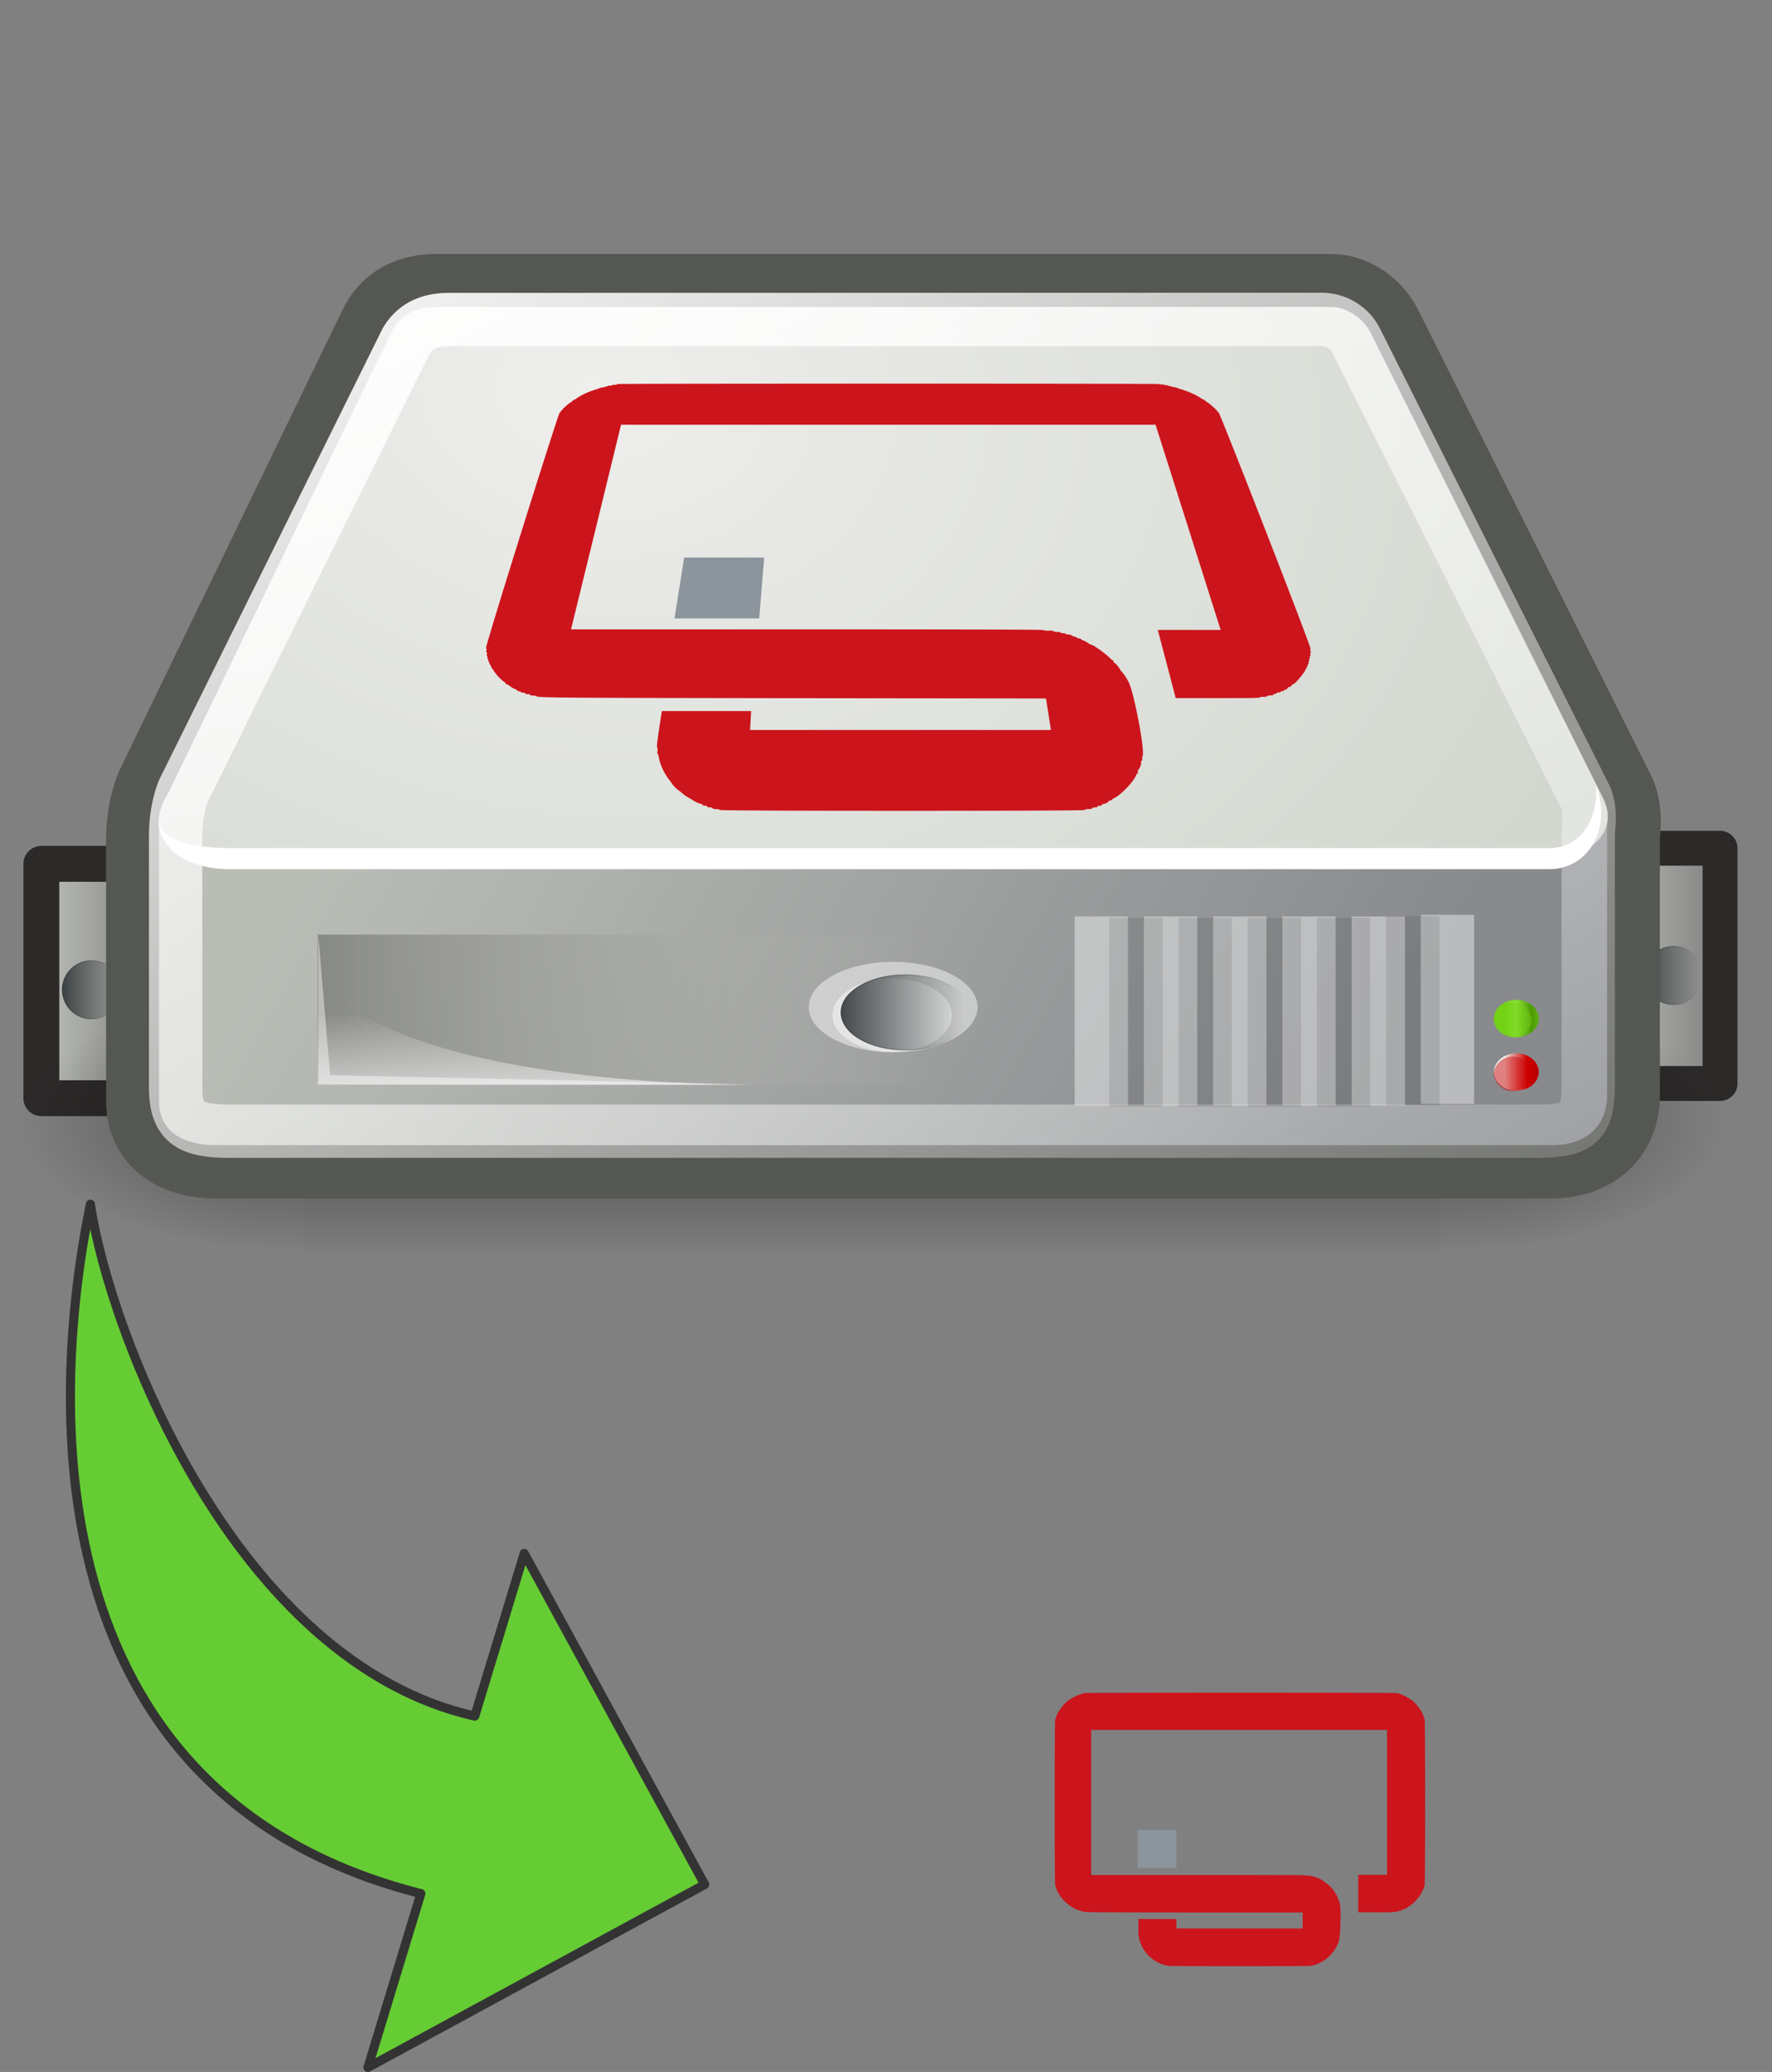 <svg xmlns="http://www.w3.org/2000/svg" xmlns:xlink="http://www.w3.org/1999/xlink" viewBox="0 0 487.57 570.06"><rect x="0" y="0" width="487.57" height="570.06" fill="#808080" stroke="none"/><defs><style>.cls-1,.cls-10,.cls-17,.cls-18,.cls-19{fill:none;}.cls-2{fill:#6c3;stroke:#333;stroke-width:2.5px;}.cls-10,.cls-17,.cls-2,.cls-21,.cls-5,.cls-6{stroke-linecap:round;}.cls-10,.cls-17,.cls-2,.cls-21,.cls-3,.cls-4,.cls-5,.cls-6{stroke-linejoin:round;}.cls-11,.cls-12,.cls-14,.cls-15,.cls-16,.cls-2,.cls-20,.cls-21,.cls-22,.cls-23,.cls-24,.cls-25,.cls-40,.cls-41,.cls-5,.cls-6{fill-rule:evenodd;}.cls-3,.cls-4{stroke:#2c2929;}.cls-3{stroke-width:9.87px;fill:url(#linear-gradient);}.cls-4{stroke-width:9.6px;fill:url(#linear-gradient-2);}.cls-21,.cls-5,.cls-6{stroke-width:0.24px;}.cls-5{fill:url(#linear-gradient-3);stroke:url(#linear-gradient-4);}.cls-6{fill:url(#linear-gradient-5);stroke:url(#linear-gradient-6);}.cls-14,.cls-19,.cls-20,.cls-7,.cls-8,.cls-9{isolation:isolate;}.cls-7,.cls-8,.cls-9{opacity:0.4;}.cls-7{fill:url(#linear-gradient-7);}.cls-8{fill:url(#radial-gradient);}.cls-9{fill:url(#radial-gradient-2);}.cls-10{stroke:#555753;stroke-width:29.34px;}.cls-11{fill:url(#linear-gradient-8);}.cls-12{fill:url(#radial-gradient-3);}.cls-13{fill:url(#linear-gradient-9);}.cls-14{opacity:0.81;fill:url(#linear-gradient-10);}.cls-15,.cls-16,.cls-20{fill:#fff;}.cls-16{fill-opacity:0.46;}.cls-17{stroke-width:14.67px;stroke:url(#linear-gradient-11);}.cls-18{stroke:#fff;stroke-opacity:0.42;}.cls-18,.cls-19{stroke-linecap:square;stroke-width:14.67px;}.cls-19{stroke:#000;opacity:0.1;}.cls-20{opacity:0.44;}.cls-21{fill:url(#linear-gradient-12);stroke:url(#linear-gradient-13);}.cls-22{fill:url(#linear-gradient-14);}.cls-23{fill:#73d216;}.cls-23,.cls-25{fill-opacity:0.46;}.cls-24{fill:url(#linear-gradient-15);}.cls-25{fill:#c00;}.cls-26{clip-path:url(#clip-path);}.cls-27{fill:#302c2d;}.cls-28{fill:#272324;}.cls-29{fill:#393536;}.cls-30{fill:#a7a5a6;}.cls-31{fill:#f4f4f4;}.cls-32{clip-path:url(#clip-path-2);}.cls-33{opacity:0.15;}.cls-34{fill:url(#linear-gradient-16);}.cls-35{fill:#918f90;}.cls-36{fill:#e9e9e9;}.cls-37{clip-path:url(#clip-path-3);}.cls-38{opacity:0.3;}.cls-39{fill:url(#linear-gradient-17);}.cls-40{fill:#cc141c;}.cls-41{fill:#8c949c;}</style><linearGradient id="linear-gradient" x1="-675.19" y1="745.67" x2="-673.06" y2="745.67" gradientTransform="matrix(15.28, 0, 0, -70.78, 10328.68, 53044.71)" gradientUnits="userSpaceOnUse"><stop offset="0" stop-color="#babdb6"/><stop offset="1" stop-color="#babdb6" stop-opacity="0"/></linearGradient><linearGradient id="linear-gradient-2" x1="-694.44" y1="745.62" x2="-692.31" y2="745.62" gradientTransform="matrix(14.42, 0, 0, -71.05, 10456.91, 53242.62)" xlink:href="#linear-gradient"/><linearGradient id="linear-gradient-3" x1="-678.75" y1="750" x2="-677.04" y2="750" gradientTransform="matrix(10.21, 0, 0, -13.53, 7385.94, 10348.82)" gradientUnits="userSpaceOnUse"><stop offset="0" stop-color="#2e3436"/><stop offset="1" stop-color="#2e3436" stop-opacity="0"/></linearGradient><linearGradient id="linear-gradient-4" x1="-678.73" y1="750" x2="-677.06" y2="750" xlink:href="#linear-gradient-3"/><linearGradient id="linear-gradient-5" x1="-646.91" y1="749.99" x2="-645.2" y2="749.99" gradientTransform="matrix(10.19, 0, 0, -14.07, 6613.18, 10753.15)" xlink:href="#linear-gradient-3"/><linearGradient id="linear-gradient-6" x1="-646.88" y1="749.99" x2="-645.22" y2="749.99" gradientTransform="matrix(10.19, 0, 0, -14.07, 6613.18, 10753.15)" xlink:href="#linear-gradient-3"/><linearGradient id="linear-gradient-7" x1="182.24" y1="548.71" x2="182.24" y2="409.4" gradientTransform="matrix(1.13, 0, 0, -0.53, 34.06, 563.13)" gradientUnits="userSpaceOnUse"><stop offset="0" stop-opacity="0"/><stop offset="0.5"/><stop offset="1" stop-opacity="0"/></linearGradient><radialGradient id="radial-gradient" cx="322.28" cy="479.87" r="67.19" gradientTransform="matrix(1.13, 0, 0, -0.53, 40.04, 492.82)" gradientUnits="userSpaceOnUse"><stop offset="0"/><stop offset="1" stop-opacity="0"/></radialGradient><radialGradient id="radial-gradient-2" cx="-779.34" cy="479.87" r="67.19" gradientTransform="translate(-793.19 492.82) rotate(180) scale(1.13 0.53)" xlink:href="#radial-gradient"/><linearGradient id="linear-gradient-8" x1="-677.31" y1="747.08" x2="-660.92" y2="739.93" gradientTransform="matrix(16.6, 0, 0, -12.96, 11346.55, 9831.3)" gradientUnits="userSpaceOnUse"><stop offset="0" stop-color="#babdb6"/><stop offset="1" stop-color="#888a8e"/></linearGradient><radialGradient id="radial-gradient-3" cx="-689.93" cy="780.41" r="12.01" gradientTransform="matrix(21.35, 10.13, 11.8, -15.16, 5690.23, 18857.44)" gradientUnits="userSpaceOnUse"><stop offset="0" stop-color="#eeeeec"/><stop offset="1" stop-color="#d3d7cf"/></radialGradient><linearGradient id="linear-gradient-9" x1="-678.63" y1="741.1" x2="-668.52" y2="741.1" gradientTransform="matrix(16.6, 0, 0, -12.96, 11354, 9884.42)" gradientUnits="userSpaceOnUse"><stop offset="0" stop-color="#888a85"/><stop offset="1" stop-color="#babdb6" stop-opacity="0"/></linearGradient><linearGradient id="linear-gradient-10" x1="-674.12" y1="740.58" x2="-674.15" y2="742.55" gradientTransform="matrix(16.6, 0, 0, -12.96, 11346.55, 9831.3)" gradientUnits="userSpaceOnUse"><stop offset="0" stop-color="#eee"/><stop offset="1" stop-color="#eee" stop-opacity="0"/></linearGradient><linearGradient id="linear-gradient-11" x1="-678.83" y1="759.96" x2="-657.23" y2="730.54" gradientTransform="matrix(16.6, 0, 0, -12.96, 11346.55, 9831.3)" gradientUnits="userSpaceOnUse"><stop offset="0" stop-color="#fff"/><stop offset="1" stop-color="#fff" stop-opacity="0"/></linearGradient><linearGradient id="linear-gradient-12" x1="-696.29" y1="749.1" x2="-694.58" y2="749.1" gradientTransform="matrix(22.5, 0, 0, -17.75, 15899.14, 13503.09)" xlink:href="#linear-gradient-3"/><linearGradient id="linear-gradient-13" x1="-696.27" y1="749.1" x2="-694.6" y2="749.1" gradientTransform="matrix(22.5, 0, 0, -17.75, 15899.14, 13503.09)" xlink:href="#linear-gradient-3"/><linearGradient id="linear-gradient-14" x1="-661.06" y1="753.98" x2="-659.48" y2="753.98" gradientTransform="matrix(7.84, 0, 0, -8.82, 5602.49, 6861.41)" gradientUnits="userSpaceOnUse"><stop offset="0" stop-color="#73d216"/><stop offset="0.26" stop-color="#8ae234"/><stop offset="0.59" stop-color="#4e9a06"/><stop offset="1" stop-color="#73d216"/></linearGradient><linearGradient id="linear-gradient-15" x1="-661.06" y1="755.22" x2="-659.48" y2="755.22" gradientTransform="matrix(7.84, 0, 0, -8.82, 5602.49, 6887.06)" gradientUnits="userSpaceOnUse"><stop offset="0" stop-color="#eeeeec"/><stop offset="0.5" stop-color="#c00"/><stop offset="1" stop-color="#a40000"/></linearGradient><clipPath id="clip-path" transform="translate(-5.76 70.31)"/><clipPath id="clip-path-2" transform="translate(-5.76 70.31)"><polygon class="cls-1" points="267.26 373.29 422.96 373.29 422.96 491.16 267.26 491.16 267.26 373.29 267.26 373.29"/></clipPath><linearGradient id="linear-gradient-16" x1="-728.28" y1="770.28" x2="-727.8" y2="770.28" gradientTransform="matrix(325.83, 250, 250, -325.83, 44996.79, 433427.04)" gradientUnits="userSpaceOnUse"><stop offset="0" stop-color="#fff"/><stop offset="1" stop-color="#231f20"/></linearGradient><clipPath id="clip-path-3" transform="translate(-5.76 70.31)"><polygon class="cls-1" points="289.45 275.57 403.24 275.57 403.24 350.17 289.45 350.17 289.45 275.57 289.45 275.57"/></clipPath><linearGradient id="linear-gradient-17" x1="-732.37" y1="770" x2="-731.89" y2="770" gradientTransform="matrix(-205, -152.5, -152.5, 205, -32304.82, -269182.53)" xlink:href="#linear-gradient-16"/></defs><g id="Layer_2" data-name="Layer 2"><path id="path841" class="cls-2" d="M30.63,261c-10.56,51.44-17.07,162.31,90.93,189.67L107,498.5l92.66-50.32L150,357.08,136.4,401.84C70.43,387,35.92,296.48,30.62,261Z" transform="translate(-5.76 70.31)"/><g id="layer1"><g id="g12792"><g id="g12756"><rect id="rect2300" class="cls-1" width="487.57" height="487.57"/><rect id="rect2231" class="cls-3" x="11.38" y="237.67" width="29.92" height="64.47"/><rect id="rect3211" class="cls-4" x="445.05" y="233.38" width="28.23" height="64.72"/><path id="path3215" class="cls-5" d="M474.25,198.06a8,8,0,0,1-16,0h0a8,8,0,0,1,16,0Z" transform="translate(-5.76 70.31)"/><path id="path4205" class="cls-6" d="M38.94,202a8,8,0,1,1-16,0h0a8,8,0,1,1,16,0Z" transform="translate(-5.76 70.31)"/><rect id="rect6709" class="cls-7" x="83.49" y="270.78" width="312.91" height="74.22"/><path id="path6711" class="cls-8" d="M402.15,200.47v74.22c33.38.14,80.68-16.63,80.68-37.11S445.59,200.47,402.15,200.47Z" transform="translate(-5.76 70.31)"/><path id="path6713" class="cls-9" d="M89.25,200.47v74.22c-33.37.14-80.68-16.63-80.68-37.11S45.81,200.47,89.25,200.47Z" transform="translate(-5.76 70.31)"/><path id="path4196" class="cls-10" d="M125.81,14.24c-6,0-9.82,2.16-12.2,6.27L52,147.69s-2.38,5-2.38,13.24v71.75c0,8,6.26,12.08,15.77,12.08H432.63c9.38,0,15.18-5.34,15.18-13.7V159.3s1-5.72-.89-9.76l-64-127.87c-1.75-3.8-6.06-7.34-10.71-7.43Z" transform="translate(-5.76 70.31)"/><path id="path4170" class="cls-11" d="M49.51,155.77l7.28-5.15,358.16.46,33,2.36v77.62c0,8.37-5.78,13.71-15.16,13.71H65.34c-9.51,0-15.83-4-15.83-12.08Z" transform="translate(-5.76 70.31)"/><path id="path3093" class="cls-12" d="M52.14,147.72c-6.81,10.89,0,17.79,9.86,17.79H433.4c10.66-.18,17.57-7.52,13.6-15.93l-63.94-128c-1.75-3.81-6.23-7.35-10.88-7.44H125.94c-6,0-9.86,2.26-12.24,6.38Z" transform="translate(-5.76 70.31)"/><rect id="rect4174" class="cls-13" x="87.41" y="257.14" width="167.84" height="41.36"/><path id="path4194" class="cls-14" d="M93.17,228.19V198.36c17.48,23.64,79,29.83,123.2,29.83Z" transform="translate(-5.76 70.31)"/><path id="path4201" class="cls-15" d="M444.93,145.59c.61,9.3-3.94,17.22-12.59,17.43h-363c-12.28,0-17.79-2.41-19.85-6.45.87,7,7.87,12.26,19.85,12.26h363c10.25-.25,16.7-10.59,12.88-22.27Z" transform="translate(-5.76 70.31)"/><path id="path4224" class="cls-16" d="M274.74,206.76c0,6.87-10.39,12.44-23.21,12.45s-23.23-5.57-23.24-12.44h0c0-6.87,10.38-12.45,23.21-12.45s23.23,5.56,23.24,12.43Z" transform="translate(-5.76 70.31)"/><path id="path4252" class="cls-17" d="M129.21,17.61c-5.73,0-9.45,2.08-11.75,6L56.37,147s-2.29,4.8-2.29,12.75v69.07c0,10.08,4.23,12.1,15.19,12.1H428.16c12.6,0,14.61-2.35,14.61-13.66V158.19s1-5.51-.86-9.39l-62.79-125a10.65,10.65,0,0,0-9.71-6.23Z" transform="translate(-5.76 70.31)"/><path id="path4282" class="cls-18" d="M404,188.72v37.34" transform="translate(-5.76 70.31)"/><path id="path4284" class="cls-18" d="M385,189.17V226.5" transform="translate(-5.76 70.31)"/><path id="path4286" class="cls-18" d="M365.93,189.17V226.5" transform="translate(-5.76 70.31)"/><path id="path4288" class="cls-18" d="M346.88,189.17V226.5" transform="translate(-5.76 70.31)"/><path id="path4290" class="cls-18" d="M327.84,189.17V226.5" transform="translate(-5.76 70.31)"/><path id="path4292" class="cls-18" d="M308.79,189.17V226.5" transform="translate(-5.76 70.31)"/><path id="path4294" class="cls-19" d="M394.5,189.09v37.34" transform="translate(-5.76 70.31)"/><path id="path4296" class="cls-19" d="M375.45,189.54v37.33" transform="translate(-5.76 70.31)"/><path id="path4298" class="cls-19" d="M356.41,189.54v37.33" transform="translate(-5.76 70.31)"/><path id="path4300" class="cls-19" d="M337.36,189.54v37.33" transform="translate(-5.76 70.31)"/><path id="path4302" class="cls-19" d="M318.31,189.54v37.33" transform="translate(-5.76 70.31)"/><path id="path4572" class="cls-20" d="M93.33,186.93v41.12H213L96.61,225.5Z" transform="translate(-5.76 70.31)"/><path id="path2229" class="cls-16" d="M267.68,209c0,5.59-7.34,10.13-16.42,10.14s-16.43-4.53-16.44-10.13h0c0-5.6,7.35-10.14,16.42-10.14s16.44,4.53,16.44,10.13Z" transform="translate(-5.76 70.31)"/><path id="path4212" class="cls-21" d="M272.55,208.23c0,5.71-7.9,10.35-17.67,10.35S237.2,214,237.2,208.24h0c0-5.72,7.9-10.35,17.66-10.36s17.69,4.63,17.69,10.35Z" transform="translate(-5.76 70.31)"/><path id="path22448" class="cls-22" d="M429.15,209.91c0,2.84-2.76,5.15-6.16,5.15s-6.17-2.3-6.17-5.14h0c0-2.84,2.76-5.14,6.16-5.14s6.17,2.3,6.17,5.14Z" transform="translate(-5.76 70.31)"/><path id="path22450" class="cls-23" d="M427.24,210.43a5.29,5.29,0,0,1-10.51,0h0a5.28,5.28,0,0,1,10.51,0Z" transform="translate(-5.76 70.31)"/><path id="path8888" class="cls-24" d="M429.15,224.62c0,2.84-2.76,5.15-6.16,5.15s-6.17-2.3-6.17-5.14h0c0-2.84,2.76-5.14,6.16-5.14s6.17,2.3,6.17,5.14Z" transform="translate(-5.76 70.31)"/><path id="path8890" class="cls-25" d="M427.24,225.14a5.28,5.28,0,0,1-10.51,0h0a5.28,5.28,0,0,1,10.51,0Z" transform="translate(-5.76 70.31)"/></g></g></g><g class="cls-26"><g id="g20"><path id="path22" class="cls-27" d="M398.65,349.68l-.12.05.12-.05" transform="translate(-5.76 70.31)"/></g><g id="g24"><path id="path26" class="cls-27" d="M397.9,349.92l-.19.05.19-.05" transform="translate(-5.76 70.31)"/></g><g id="g28"><path id="path30" class="cls-27" d="M397.1,350.09l-.2,0,.2,0" transform="translate(-5.76 70.31)"/></g><g id="g32"><path id="path34" class="cls-27" d="M267.7,348.85h24.78c-6,1.12-1.91-70.41-3-73.28H283V277H264.67l-3.36,3.58H260l-.06,61.71c0,3.95,3.8,6.56,7.76,6.56" transform="translate(-5.76 70.31)"/></g><g id="g36"><path id="path38" class="cls-27" d="M397.94,350.06l-.29.06.29-.06" transform="translate(-5.76 70.31)"/></g><g id="g40"><path id="path42" class="cls-27" d="M397.16,350.19l-.19,0,.19,0" transform="translate(-5.76 70.31)"/></g><g id="g44"><path id="path46" class="cls-27" d="M399.69,349.18a3.47,3.47,0,0,1-.33.18,2.9,2.9,0,0,0,1.65-.87,2.39,2.39,0,0,1-1.32.69" transform="translate(-5.76 70.31)"/></g><g id="g48"><path id="path50" class="cls-27" d="M402.22,346.68l.06-.11-.06.11" transform="translate(-5.76 70.31)"/></g><g id="g52"><path id="path54" class="cls-27" d="M403,345l.06-.22L403,345" transform="translate(-5.76 70.31)"/></g><g id="g56"><path id="path58" class="cls-27" d="M403.14,344.13c0-.08,0-.16,0-.25,0,.09,0,.17,0,.25" transform="translate(-5.76 70.31)"/></g><g id="g60"><path id="path62" class="cls-27" d="M403.4,344.16a5,5,0,0,1-.11.56,5,5,0,0,0,.11-.56" transform="translate(-5.76 70.31)"/></g><g id="g64"><path id="path66" class="cls-27" d="M398.63,349.86l-.32.1.32-.1" transform="translate(-5.76 70.31)"/></g><g id="g68"><path id="path70" class="cls-27" d="M402.13,347.27c-.13.18-.27.35-.41.52.14-.17.28-.34.41-.52" transform="translate(-5.76 70.31)"/></g><g id="g72"><path id="path74" class="cls-27" d="M402.64,346.47a6.12,6.12,0,0,1-.43.69,6.12,6.12,0,0,0,.43-.69" transform="translate(-5.76 70.31)"/></g><g id="g76"><path id="path78" class="cls-27" d="M403.49,343.08a7.55,7.55,0,0,1-.05.83,7.55,7.55,0,0,0,.05-.83" transform="translate(-5.76 70.31)"/></g><g id="g80"><path id="path82" class="cls-27" d="M403.23,345q-.08.27-.18.54.1-.27.18-.54" transform="translate(-5.76 70.31)"/></g><g id="g84"><path id="path86" class="cls-27" d="M403,345.75a5.55,5.55,0,0,1-.32.7,5.55,5.55,0,0,0,.32-.7" transform="translate(-5.76 70.31)"/></g><g id="g88"><path id="path90" class="cls-27" d="M401.72,347.4l0-.07,0,.07" transform="translate(-5.76 70.31)"/></g><g id="g92"><path id="path94" class="cls-27" d="M399.53,349.48a5.78,5.78,0,0,1-.72.31,5.78,5.78,0,0,0,.72-.31" transform="translate(-5.76 70.31)"/></g><g id="g96"><path id="path98" class="cls-27" d="M401.59,347.93c-.15.16-.3.31-.46.45.16-.14.31-.29.46-.45" transform="translate(-5.76 70.31)"/></g><g id="g100"><path id="path102" class="cls-27" d="M400,349.25c-.13.08-.27.15-.41.22.14-.07.28-.14.41-.22" transform="translate(-5.76 70.31)"/></g><g id="g104"><path id="path106" class="cls-28" d="M258.55,343.08a7.15,7.15,0,0,0,7.16,7.16H396.33a7.09,7.09,0,0,0,3.62-1h0c-1.24,1.29-106.29,2.17-107.47-.4H267.7c-4,0-7.76-2.61-7.76-6.56l.06-61.71h-1.39Z" transform="translate(-5.76 70.31)"/></g><g id="g108"><path id="path110" class="cls-28" d="M403.18,343.88a7.18,7.18,0,0,1-3.49,5.3c2.45-.75,3.76-3.68,3.8-6.1l-.23-62.42,0-5.09c-.06,1.2.11,67.16-.06,68.31" transform="translate(-5.76 70.31)"/></g><path id="path112" class="cls-29" d="M447,482H436.26v-8.75H447Zm-193,0H243.27v-8.75H254Zm-5.7-192.07,4.64,11-2.14-.44v6.4h-5v-6.4l-2.14.44Zm188.05-14.33h-8.53v1.51H409.49l-3.36,3.58h-2.87c-1.43,4.25,3.94,68.39-3.31,68.59a7.09,7.09,0,0,1-3.62,1H265.71a7.15,7.15,0,0,1-7.16-7.16l.06-62.5h.26v-5c-6,.75-20.58-3-20.37,7.16V492.2c-.22,9.88,14.14,6.69,20.1,7.16V372.25a7.16,7.16,0,0,1,7.16-7.16H424.45a7.16,7.16,0,0,1,7.16,7.16V499.36c6-.62,20.77,2.93,20.55-7.16v-200l-15.8-16.65Z" transform="translate(-5.76 70.31)"/><g id="g114"><path id="path116" class="cls-30" d="M441.63,481.66h.14c-5.11-.07-5.11-8.06,0-8.12-5.36-.26-5.5,8.2-.14,8.12" transform="translate(-5.76 70.31)"/></g><path id="path118" class="cls-27" d="M385.43,285.71H356.49V343.9h28.94Z" transform="translate(-5.76 70.31)"/><g id="g120"><path id="path122" class="cls-27" d="M423,484.71a6.45,6.45,0,0,1-6.45,6.45H273.71a6.45,6.45,0,0,1-6.45-6.45v-105a6.45,6.45,0,0,1,6.45-6.45h142.8a6.45,6.45,0,0,1,6.45,6.45Zm1.49-119.62H265.77a7.16,7.16,0,0,0-7.16,7.16V499.36h173V372.25a7.16,7.16,0,0,0-7.16-7.16" transform="translate(-5.76 70.31)"/></g><g id="g124"><path id="path126" class="cls-27" d="M441.63,473.53c5.28-.06,5.28,8.2,0,8.13s-5.27-8.21,0-8.13M436.26,482H447v-8.75H436.26Z" transform="translate(-5.76 70.31)"/></g><g id="g128"><path id="path130" class="cls-27" d="M245.82,306.82h5v-6.4l2.14.44-4.64-11-4.63,11,2.14-.44Z" transform="translate(-5.76 70.31)"/></g><path id="path132" class="cls-31" d="M412.78,385.27H277.44v-.6H412.78Zm0,13.5H277.44v-.6H412.78Zm0,13.5H277.44v-.6H412.78Zm0,13.5H277.44v-.59H412.78Zm0,13.51H277.44v-.6H412.78Zm0,13.5H277.44v-.6H412.78Zm0,13.5H277.44v-.6H412.78Zm0,13.5H277.44v-.59H412.78Zm3.73-106.49H273.71a6.45,6.45,0,0,0-6.45,6.45v105a6.45,6.45,0,0,0,6.45,6.45h142.8a6.45,6.45,0,0,0,6.45-6.45v-105a6.45,6.45,0,0,0-6.45-6.45" transform="translate(-5.76 70.31)"/><g id="g134"><g id="g152"><g class="cls-32"><g id="g154" class="cls-33"><g id="g156"><g id="g158"><g id="g160"><g id="g162"><path id="path164" class="cls-34" d="M412.78,385.27H277.44v-.6H412.78Zm0,13.5H277.44v-.6H412.78Zm0,13.5H277.44v-.6H412.78Zm0,13.5H277.44v-.59H412.78Zm0,13.51H277.44v-.6H412.78Zm0,13.5H277.44v-.6H412.78Zm0,13.5H277.44v-.6H412.78Zm0,13.5H277.44v-.59H412.78Zm3.73-106.49H273.71a6.45,6.45,0,0,0-6.45,6.45v105a6.45,6.45,0,0,0,6.45,6.45h142.8a6.45,6.45,0,0,0,6.45-6.45v-105a6.45,6.45,0,0,0-6.45-6.45" transform="translate(-5.76 70.31)"/></g></g></g></g></g></g></g></g><path id="path166" class="cls-35" d="M277.44,385.27H412.78v-.6H277.44Z" transform="translate(-5.76 70.31)"/><path id="path168" class="cls-35" d="M277.44,398.77H412.78v-.6H277.44Z" transform="translate(-5.76 70.31)"/><path id="path170" class="cls-35" d="M277.44,412.27H412.78v-.6H277.44Z" transform="translate(-5.76 70.31)"/><path id="path172" class="cls-35" d="M277.44,425.77H412.78v-.59H277.44Z" transform="translate(-5.76 70.31)"/><path id="path174" class="cls-35" d="M277.44,439.28H412.78v-.6H277.44Z" transform="translate(-5.76 70.31)"/><path id="path176" class="cls-35" d="M277.44,452.78H412.78v-.6H277.44Z" transform="translate(-5.76 70.31)"/><path id="path178" class="cls-35" d="M277.44,466.28H412.78v-.6H277.44Z" transform="translate(-5.76 70.31)"/><path id="path180" class="cls-35" d="M277.44,479.78H412.78v-.59H277.44Z" transform="translate(-5.76 70.31)"/><path id="path182" class="cls-36" d="M356.49,285.71h28.94V343.9H356.49Zm-64,63.14a7.11,7.11,0,0,0,4.13,1.32h99.47a7.23,7.23,0,0,0,7.16-7.16V275.57H289.45c1.15,3.13-3,74.18,3,73.28" transform="translate(-5.76 70.31)"/><g id="g184"><g id="g202"><g class="cls-37"><g id="g204" class="cls-38"><g id="g206"><g id="g208"><g id="g210"><g id="g212"><path id="path214" class="cls-39" d="M356.49,285.71h28.94V343.9H356.49Zm-64,63.14a7.11,7.11,0,0,0,4.13,1.32h99.47a7.23,7.23,0,0,0,7.16-7.16V275.57H289.45c1.15,3.13-3,74.18,3,73.28" transform="translate(-5.76 70.31)"/></g></g></g></g></g></g></g></g></g><g id="svgg"><path id="path0" class="cls-40" d="M175.57,35.45a1.87,1.87,0,0,1-.75.11c-.33,0-.62,0-.63.11s-.27.11-.56.11-.54,0-.56.11-.19.11-.38.11-.37,0-.39.11-.18.1-.36.1a6.32,6.32,0,0,0-1.95.57s-.18.09-.38.09-.37.05-.39.11-.12.11-.24.11a18.68,18.68,0,0,0-4.51,2.15,2.64,2.64,0,0,1-.67.41,2,2,0,0,0-.69.5.26.26,0,0,1-.23.18.26.26,0,0,0-.23.18.16.16,0,0,1-.24.09c-.11-.05-.15,0-.1,0s-.06.2-.24.3a.82.82,0,0,0-.38.35.28.28,0,0,1-.24.18.31.31,0,0,0-.25.22.31.31,0,0,1-.25.23c-.1,0-.22.13-.27.28a.58.58,0,0,1-.29.35.55.55,0,0,0-.28.33.84.84,0,0,1-.36.41c-.4.21-20.64,64.68-20.26,64.79.15,0,.19.32.1.61s-.06.53.06.53.17.2.09.44-.05.5.06.56a.45.45,0,0,1,.08.47c-.06.2,0,.36.12.36s.18.17.12.37,0,.37.11.37a.17.17,0,0,1,.16.24.94.94,0,0,0,.26.65c.19.22.32.47.29.56s.12.32.31.51.34.41.32.49a13.72,13.72,0,0,0,2.75,3c.12,0,.32.17.45.38s.33.39.47.39a1.86,1.86,0,0,1,.75.44,6,6,0,0,0,1.36.81c.47.19.83.42.81.51s.16.17.41.17a.71.71,0,0,1,.55.19c0,.11.35.2.67.2s.55.09.52.19.27.2.66.2.69.09.66.19.3.2.73.2a1.92,1.92,0,0,1,1,.18c.4.41,6.41.45,71.92.53l68.29.08.67,4.28.69,4.39H212.14l.15-2.62.14-2.58-12.28,0-12.28,0-.75,4.87c-.48,3.11-.69,5.07-.55,5.15s.16.51.09,1,0,.84.09.84.23.33.24.72A15.78,15.78,0,0,0,189.7,144a8.84,8.84,0,0,1,.75,1,7.87,7.87,0,0,0,2.15,2.22c.41.31,1,.81,1.37,1.1a8.08,8.08,0,0,0,1.35.89,4.52,4.52,0,0,1,.83.5,8.85,8.85,0,0,0,2.59,1.19c.2,0,.35.1.34.23s.26.23.62.23.63.11.62.23.32.24.75.24.76.1.75.23.44.23,1,.23,1,.11,1,.24,16.9.23,50.24.23,50.26-.08,50.23-.23.42-.24,1-.24,1-.1,1-.23.3-.23.73-.23.76-.11.73-.24.25-.23.61-.23.62-.1.6-.23.1-.23.29-.23c.47,0,1.62-.55,1.58-.76s.13-.17.33-.17.39-.08.42-.17a2.52,2.52,0,0,1,.87-.58c1.91-1,5.42-4.7,5.92-6.29.08-.23.23-.42.35-.42s.17-.2.12-.43,0-.45.09-.5a3.67,3.67,0,0,0,.83-2.16c-.06-.24,0-.43.15-.43s.2-.22.14-.49a1,1,0,0,1,.06-.71c.84-1-2.28-17.47-3.8-20.42a13.54,13.54,0,0,0-2-3,.45.45,0,0,1-.26-.32,6.29,6.29,0,0,0-1.63-2c-.1,0-.22-.17-.27-.37s-.16-.37-.26-.37a1.85,1.85,0,0,1-.67-.51c-1.16-1.2-4.6-3.68-5.1-3.68a3.07,3.07,0,0,1-.94-.5,7.38,7.38,0,0,0-1.37-.74,1.64,1.64,0,0,1-.7-.4c0-.09-.23-.15-.48-.15s-.46-.07-.48-.15a2,2,0,0,0-.86-.39,1.94,1.94,0,0,1-.86-.38c0-.08-.33-.15-.7-.15s-.69-.08-.71-.17-.34-.18-.71-.18-.69-.08-.7-.18-.44-.17-.93-.17-.91-.08-.93-.18a3.33,3.33,0,0,0-1.48-.17,4.48,4.48,0,0,1-1.61-.18c-.11-.12-22-.18-65-.18H162.88L170.43,72l6.21-25.45H323.72L331.8,72,341.63,103,333,103l-8.67,0,2.4,9.11,2.53,9.65,11.39,0c7.44,0,11.46,0,11.57-.15a2.45,2.45,0,0,1,1.18-.2,2,2,0,0,0,1.08-.19c.05-.11.45-.2.9-.2s.78-.09.75-.2.14-.19.4-.19.45-.09.41-.2.19-.19.51-.19.61-.09.65-.2.29-.19.54-.19.42-.09.39-.2.12-.19.35-.19a.76.76,0,0,0,.62-.39.72.72,0,0,1,.57-.38.73.73,0,0,0,.56-.39.69.69,0,0,1,.48-.38c.49,0,3.59-3.78,3.43-4.18,0-.1,0-.19.16-.19s.19-.12.13-.28,0-.28.12-.28.19-.12.13-.28,0-.28.12-.28.17-.16.09-.37,0-.37.09-.37.17-.17.09-.37,0-.37.09-.37.16-.16.08-.37,0-.36.09-.36.17-.16.09-.36,0-.41.05-.47.11-.29,0-.52a.68.68,0,0,1,0-.63c.29-.33-24.88-64.84-25.3-65.05a.84.84,0,0,1-.38-.41.67.67,0,0,0-.31-.33.62.62,0,0,1-.32-.35c-.06-.15-.19-.28-.29-.28a.34.34,0,0,1-.27-.23.35.35,0,0,0-.27-.22.32.32,0,0,1-.26-.22.46.46,0,0,0-.27-.26.55.55,0,0,1-.3-.21,1.77,1.77,0,0,0-.51-.35,1.16,1.16,0,0,1-.44-.32,2.3,2.3,0,0,0-.71-.46,2.35,2.35,0,0,1-.7-.43,21,21,0,0,0-4.7-2.13.24.24,0,0,1-.22-.11c0-.06-.2-.11-.4-.11s-.37,0-.38-.09a6.7,6.7,0,0,0-2-.57c-.19,0-.36,0-.38-.1s-.2-.11-.39-.11-.37,0-.39-.11-.23-.11-.47-.11a1.28,1.28,0,0,1-.58-.11,1.85,1.85,0,0,0-.74-.11,1.85,1.85,0,0,1-.74-.11c-.21-.15-148.93-.15-149.12,0" transform="translate(-5.76 70.31)"/><path id="path1" class="cls-41" d="M192.71,91.23l-1.35,8.61h23.29l.71-8.61.67-8.15H194l-1.27,8.15" transform="translate(-5.76 70.31)"/><path id="path2" class="cls-41" d="M166.19,21.77" transform="translate(-5.76 70.31)"/><path id="path3" class="cls-41" d="M166.19,21.77" transform="translate(-5.76 70.31)"/><path id="path4" class="cls-41" d="M166.19,21.77" transform="translate(-5.76 70.31)"/></g><g id="svgg-2" data-name="svgg"><path id="path0-2" data-name="path0" class="cls-40" d="M303.8,395.63c0,.06-.22.1-.41.1s-.35,0-.35.11-.14.1-.31.1-.31,0-.31.1-.09.1-.2.1-.2.05-.2.1-.09.11-.2.11a2.21,2.21,0,0,0-1,.52c0,.05-.09.09-.2.09s-.21,0-.21.1-.05.1-.12.1a7.66,7.66,0,0,0-2.22,2,1.19,1.19,0,0,1-.31.38.93.93,0,0,0-.3.45c0,.09-.05.16-.11.16s-.1.07-.1.16-.05.13-.12.09-.09,0-.05,0,0,.18-.08.27a.49.49,0,0,0-.16.31c0,.09,0,.16-.1.16s-.1.09-.1.2-.05.21-.1.21-.1.11-.1.25-.05.28-.11.31a.41.41,0,0,0-.1.29.58.58,0,0,1-.13.36c-.18.19-.18,45.63,0,45.69s.13.18.13.34.05.3.1.3.11.11.11.25a.42.42,0,0,0,.1.31.35.35,0,0,1,.1.26c0,.11.05.2.1.2s.1.09.1.2.05.21.11.21a.12.12,0,0,1,.1.13.75.75,0,0,0,.2.35.86.86,0,0,1,.21.31.69.69,0,0,0,.2.28.62.62,0,0,1,.2.27,10.15,10.15,0,0,0,1.6,1.61c.05,0,.16.1.24.21s.19.2.25.2a1,1,0,0,1,.38.24,3.24,3.24,0,0,0,.69.42c.23.1.41.23.41.28s.09.08.2.08a.35.35,0,0,1,.26.1.43.43,0,0,0,.32.11c.13,0,.24,0,.24.1s.14.1.31.1.31.05.31.1.15.1.33.1a.86.86,0,0,1,.44.1c.21.21,2.8.23,31,.27l29.35,0v4.39H329.46l0-1.3,0-1.3-5.23,0-5.23,0v2.45a14.12,14.12,0,0,0,.1,2.5.77.77,0,0,1,.1.47c0,.22,0,.4.09.4s.12.16.15.34a8.9,8.9,0,0,0,1.47,2.87c.1.12.26.33.36.48a4,4,0,0,0,1,1l.61.49a3.74,3.74,0,0,0,.58.4,2.53,2.53,0,0,1,.36.22,3.62,3.62,0,0,0,1.08.53c.07,0,.14,0,.14.1s.11.1.25.1.26.05.26.1.14.1.31.1.3.05.3.11.19.1.41.1.41,0,.41.1,6.66.1,19.79.1,19.79,0,19.79-.1.18-.1.41-.1.41-.05.41-.1.13-.11.3-.11.31,0,.31-.1.11-.1.25-.1.26-.05.26-.1.06-.1.13-.1.68-.24.68-.34.07-.07.15-.07a.22.22,0,0,0,.18-.08,1.35,1.35,0,0,1,.39-.26,9.77,9.77,0,0,0,2.89-2.83c.06-.11.14-.2.18-.2s.09-.09.09-.19,0-.22.08-.23a2.33,2.33,0,0,0,.53-1c0-.11,0-.2.1-.2s.11-.11.11-.24a.62.62,0,0,1,.09-.33c.43-.46.71-8.69.35-10.24a6.49,6.49,0,0,0-.57-1.62.22.22,0,0,1-.08-.18,2.7,2.7,0,0,0-.53-1.06s-.08-.09-.08-.2,0-.21-.08-.21-.16-.13-.25-.28a8.06,8.06,0,0,0-1.93-2.07.93.93,0,0,1-.38-.28,2.6,2.6,0,0,0-.55-.42c-.15-.08-.28-.18-.28-.23s-.09-.09-.2-.09-.21,0-.21-.08-.16-.14-.35-.22-.36-.18-.36-.22-.14-.09-.31-.09-.3,0-.3-.1-.14-.1-.31-.1-.3-.05-.3-.1-.19-.11-.41-.11-.41,0-.41-.1-.29-.1-.66-.1a1.71,1.71,0,0,1-.72-.1c0-.07-10-.1-29.59-.1H306V405.63h81.4v39.88l-3.95,0-3.95,0v10.3l4.89,0a49.87,49.87,0,0,0,5-.08,1.06,1.06,0,0,1,.54-.1.88.88,0,0,0,.49-.1.62.62,0,0,1,.42-.11c.19,0,.35,0,.35-.1s.09-.1.2-.1.2-.05.2-.1.12-.1.25-.1a.43.43,0,0,0,.32-.11.35.35,0,0,1,.26-.1c.11,0,.19,0,.19-.1s.09-.1.19-.1a.46.46,0,0,0,.32-.21.5.5,0,0,1,.31-.2.48.48,0,0,0,.31-.2.44.44,0,0,1,.27-.21,10.73,10.73,0,0,0,2.17-2.24.1.1,0,0,1,.11-.1c.05,0,.1-.07.1-.16s0-.15.1-.15.1-.07.1-.15.05-.16.1-.16.11-.09.11-.2,0-.2.1-.2.1-.1.1-.21.05-.2.1-.2.11-.09.11-.21,0-.2.1-.2.1-.09.1-.2a.32.32,0,0,1,.1-.26c.06,0,.1-.17.1-.29a.58.58,0,0,1,.13-.36c.19-.19.19-45.64,0-45.83a.58.58,0,0,1-.13-.36c0-.12,0-.26-.1-.29s-.1-.18-.1-.31,0-.25-.1-.25-.1-.09-.1-.21-.05-.2-.11-.2-.1-.09-.1-.19,0-.22-.09-.23a.27.27,0,0,1-.13-.19.74.74,0,0,0-.21-.32.52.52,0,0,1-.18-.29,1,1,0,0,0-.31-.41,1,1,0,0,1-.3-.39,7.58,7.58,0,0,0-2.24-2,.1.1,0,0,1-.11-.1c0-.06-.09-.1-.2-.1s-.21,0-.21-.09a2.21,2.21,0,0,0-1-.52c-.1,0-.19-.05-.19-.11s-.09-.1-.21-.1-.2,0-.2-.1-.11-.1-.25-.1a.43.43,0,0,1-.31-.1.61.61,0,0,0-.41-.11.62.62,0,0,1-.41-.1c-.08-.14-86.11-.14-86.2,0" transform="translate(-5.76 70.31)"/><path id="path1-2" data-name="path1" class="cls-41" d="M318.75,438.43v5.25h10.71V433.17H318.75v5.26" transform="translate(-5.76 70.31)"/><path id="path2-2" data-name="path2" class="cls-41" d="M295.9,382.06" transform="translate(-5.76 70.31)"/><path id="path3-2" data-name="path3" class="cls-41" d="M295.9,382.06" transform="translate(-5.76 70.31)"/><path id="path4-2" data-name="path4" class="cls-41" d="M295.9,382.06" transform="translate(-5.76 70.31)"/></g></g></svg>
